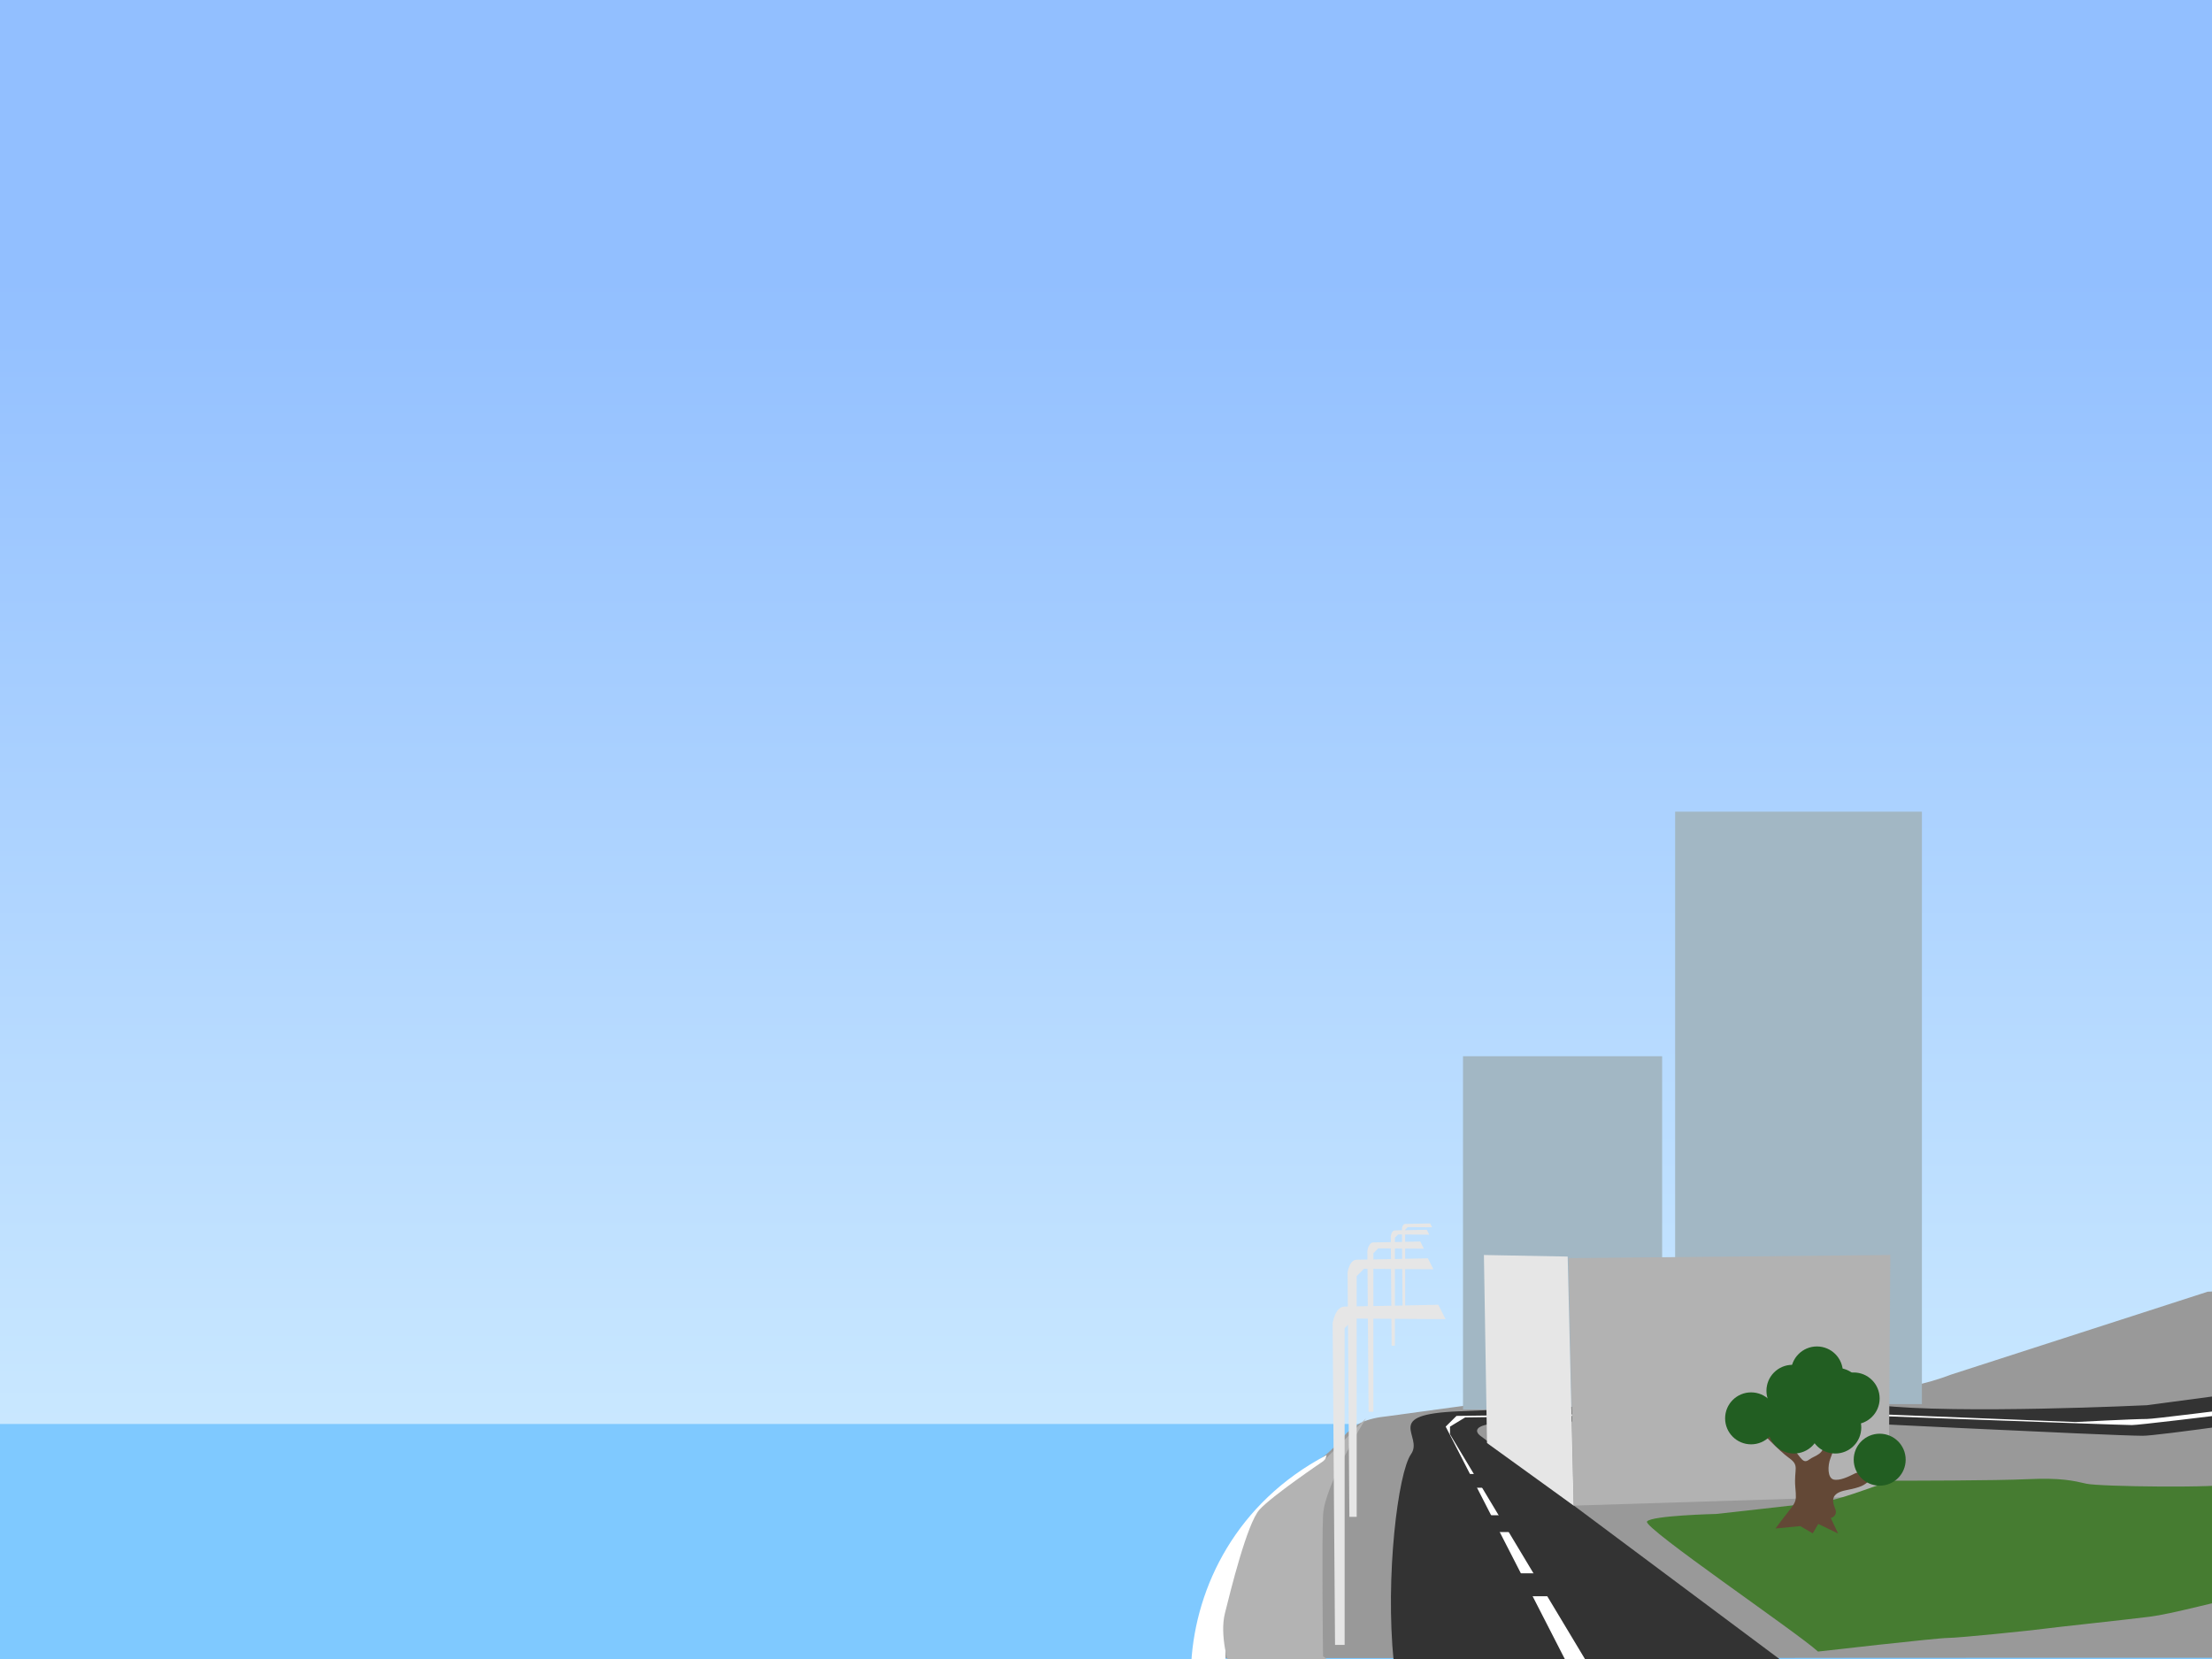<?xml version="1.0" encoding="UTF-8" standalone="no"?>
<!-- Created with Inkscape (http://www.inkscape.org/) -->

<svg
   xmlns:dc="http://purl.org/dc/elements/1.1/"
   xmlns:cc="http://creativecommons.org/ns#"
   xmlns:rdf="http://www.w3.org/1999/02/22-rdf-syntax-ns#"
   xmlns:svg="http://www.w3.org/2000/svg"
   xmlns="http://www.w3.org/2000/svg"
   xmlns:xlink="http://www.w3.org/1999/xlink"
   xmlns:sodipodi="http://sodipodi.sourceforge.net/DTD/sodipodi-0.dtd"
   xmlns:inkscape="http://www.inkscape.org/namespaces/inkscape"
   width="800px"
   height="600px"
   id="svg6516"
   version="1.1"
   inkscape:version="0.48.2 r9819"
   sodipodi:docname="New document 26">
  <defs
     id="defs6518">
    <linearGradient
       inkscape:collect="always"
       xlink:href="#linearGradient6980-9"
       id="linearGradient4069"
       gradientUnits="userSpaceOnUse"
       gradientTransform="translate(0,-5)"
       x1="411.667"
       y1="595.254"
       x2="411.667"
       y2="105.574" />
    <linearGradient
       inkscape:collect="always"
       id="linearGradient6980-9">
      <stop
         style="stop-color:#d3efff;stop-opacity:1;"
         offset="0"
         id="stop6982-7" />
      <stop
         style="stop-color:#92bfff;stop-opacity:1"
         offset="1"
         id="stop6984-9" />
    </linearGradient>
    <pattern
       inkscape:collect="always"
       xlink:href="#pattern4871"
       id="pattern4880"
       patternTransform="translate(1065,515)" />
    <pattern
       patternUnits="userSpaceOnUse"
       width="512"
       height="84"
       patternTransform="translate(1065,515)"
       id="pattern4871">
      <g
         id="g4865"
         transform="translate(-1065,-515)">
        <rect
           id="rect4835"
           y="562"
           x="1065"
           height="19"
           width="512"
           style="fill:url(#pattern4863);stroke:none" />
        <rect
           style="fill:url(#pattern4847);stroke:none"
           width="512"
           height="20"
           x="1065"
           y="515"
           id="rect4845" />
        <rect
           style="fill:url(#pattern4853);stroke:none"
           width="512"
           height="25"
           x="1065"
           y="536"
           id="rect4851" />
        <rect
           style="fill:url(#pattern4859);stroke:none"
           width="512"
           height="20"
           x="1065"
           y="579"
           id="rect4857" />
      </g>
    </pattern>
    <pattern
       inkscape:collect="always"
       xlink:href="#pattern4855"
       id="pattern4863"
       patternTransform="matrix(1,0,0,0.633,1005,480.3)" />
    <pattern
       inkscape:collect="always"
       xlink:href="#pattern4849"
       id="pattern4855"
       patternTransform="translate(1005,440)" />
    <pattern
       inkscape:collect="always"
       xlink:href="#pattern4837"
       id="pattern4849"
       patternTransform="translate(923,515)" />
    <pattern
       inkscape:collect="always"
       xlink:href="#pattern4110"
       id="pattern4837"
       patternTransform="translate(923,515)" />
    <pattern
       patternUnits="userSpaceOnUse"
       width="512"
       height="512"
       patternTransform="translate(-388,729)"
       id="pattern4110">
      <g
         id="g4104"
         transform="translate(388,-729)">
        <rect
           y="729"
           x="-388"
           height="256"
           width="256"
           id="rect4090"
           style="color:#000000;fill:#7fc9ff;fill-opacity:1;fill-rule:nonzero;stroke:none;stroke-width:2;marker:none;visibility:visible;display:inline;overflow:visible;filter:url(#filter4092);enable-background:accumulate" />
        <use
           x="0"
           y="0"
           xlink:href="#rect4090"
           id="use4096"
           transform="matrix(-1,0,0,1,-264,0)"
           width="800"
           height="600" />
        <use
           height="600"
           width="800"
           transform="matrix(-1,0,0,-1,-264,1970)"
           id="use4098"
           xlink:href="#rect4090"
           y="0"
           x="0" />
        <use
           x="0"
           y="0"
           xlink:href="#rect4090"
           id="use4100"
           transform="matrix(1,0,0,-1,0,1970)"
           width="800"
           height="600" />
      </g>
    </pattern>
    <filter
       color-interpolation-filters="sRGB"
       id="filter4092"
       inkscape:label="Seawater"
       x="0"
       y="0"
       height="1"
       width="1">
      <feTurbulence
         id="feTurbulence4094"
         baseFrequency="0.013 0.035"
         numOctaves="2" />
      <feColorMatrix
         id="feColorMatrix4102"
         values="0 0 0 0 0 0 0 0 0 0 0 0 0 0 0 0 0 0 1 0 " />
      <feSpecularLighting
         id="feSpecularLighting4839"
         specularExponent="66.5"
         surfaceScale="10"
         specularConstant="0.5">
        <feDistantLight
           id="feDistantLight4841"
           azimuth="270"
           elevation="45" />
      </feSpecularLighting>
      <feColorMatrix
         id="feColorMatrix4843"
         values="0 0 0 0 1 0 0 0 0 1 0 0 0 0 1 0 0 0 1 0 " />
    </filter>
    <filter
       color-interpolation-filters="sRGB"
       id="filter6279"
       inkscape:label="Seawater"
       x="0"
       y="0"
       height="1"
       width="1">
      <feTurbulence
         id="feTurbulence6281"
         baseFrequency="0.013 0.035"
         numOctaves="2" />
      <feColorMatrix
         id="feColorMatrix6283"
         values="0 0 0 0 0 0 0 0 0 0 0 0 0 0 0 0 0 0 1 0 " />
      <feSpecularLighting
         id="feSpecularLighting6285"
         specularExponent="66.5"
         surfaceScale="10"
         specularConstant="0.5">
        <feDistantLight
           id="feDistantLight6287"
           azimuth="270"
           elevation="45" />
      </feSpecularLighting>
      <feColorMatrix
         id="feColorMatrix6289"
         values="0 0 0 0 1 0 0 0 0 1 0 0 0 0 1 0 0 0 1 0 " />
    </filter>
    <filter
       color-interpolation-filters="sRGB"
       id="filter6291"
       inkscape:label="Seawater"
       x="0"
       y="0"
       height="1"
       width="1">
      <feTurbulence
         id="feTurbulence6293"
         baseFrequency="0.013 0.035"
         numOctaves="2" />
      <feColorMatrix
         id="feColorMatrix6295"
         values="0 0 0 0 0 0 0 0 0 0 0 0 0 0 0 0 0 0 1 0 " />
      <feSpecularLighting
         id="feSpecularLighting6297"
         specularExponent="66.5"
         surfaceScale="10"
         specularConstant="0.5">
        <feDistantLight
           id="feDistantLight6299"
           azimuth="270"
           elevation="45" />
      </feSpecularLighting>
      <feColorMatrix
         id="feColorMatrix6301"
         values="0 0 0 0 1 0 0 0 0 1 0 0 0 0 1 0 0 0 1 0 " />
    </filter>
    <filter
       color-interpolation-filters="sRGB"
       id="filter6303"
       inkscape:label="Seawater"
       x="0"
       y="0"
       height="1"
       width="1">
      <feTurbulence
         id="feTurbulence6305"
         baseFrequency="0.013 0.035"
         numOctaves="2" />
      <feColorMatrix
         id="feColorMatrix6307"
         values="0 0 0 0 0 0 0 0 0 0 0 0 0 0 0 0 0 0 1 0 " />
      <feSpecularLighting
         id="feSpecularLighting6309"
         specularExponent="66.5"
         surfaceScale="10"
         specularConstant="0.5">
        <feDistantLight
           id="feDistantLight6311"
           azimuth="270"
           elevation="45" />
      </feSpecularLighting>
      <feColorMatrix
         id="feColorMatrix6313"
         values="0 0 0 0 1 0 0 0 0 1 0 0 0 0 1 0 0 0 1 0 " />
    </filter>
    <pattern
       inkscape:collect="always"
       xlink:href="#pattern4837"
       id="pattern4847"
       patternTransform="matrix(1,0,0,0.238,923,515)" />
    <pattern
       inkscape:collect="always"
       xlink:href="#pattern4110"
       id="pattern6316"
       patternTransform="translate(923,515)" />
    <pattern
       patternUnits="userSpaceOnUse"
       width="512"
       height="512"
       patternTransform="translate(-388,729)"
       id="pattern6318">
      <g
         id="g6320"
         transform="translate(388,-729)">
        <rect
           y="729"
           x="-388"
           height="256"
           width="256"
           id="rect6322"
           style="color:#000000;fill:#7fc9ff;fill-opacity:1;fill-rule:nonzero;stroke:none;stroke-width:2;marker:none;visibility:visible;display:inline;overflow:visible;filter:url(#filter4092);enable-background:accumulate" />
        <use
           x="0"
           y="0"
           xlink:href="#rect4090"
           id="use6324"
           transform="matrix(-1,0,0,1,-264,0)"
           width="800"
           height="600" />
        <use
           height="600"
           width="800"
           transform="matrix(-1,0,0,-1,-264,1970)"
           id="use6326"
           xlink:href="#rect4090"
           y="0"
           x="0" />
        <use
           x="0"
           y="0"
           xlink:href="#rect4090"
           id="use6328"
           transform="matrix(1,0,0,-1,0,1970)"
           width="800"
           height="600" />
      </g>
    </pattern>
    <filter
       color-interpolation-filters="sRGB"
       id="filter6330"
       inkscape:label="Seawater"
       x="0"
       y="0"
       height="1"
       width="1">
      <feTurbulence
         id="feTurbulence6332"
         baseFrequency="0.013 0.035"
         numOctaves="2" />
      <feColorMatrix
         id="feColorMatrix6334"
         values="0 0 0 0 0 0 0 0 0 0 0 0 0 0 0 0 0 0 1 0 " />
      <feSpecularLighting
         id="feSpecularLighting6336"
         specularExponent="66.5"
         surfaceScale="10"
         specularConstant="0.5">
        <feDistantLight
           id="feDistantLight6338"
           azimuth="270"
           elevation="45" />
      </feSpecularLighting>
      <feColorMatrix
         id="feColorMatrix6340"
         values="0 0 0 0 1 0 0 0 0 1 0 0 0 0 1 0 0 0 1 0 " />
    </filter>
    <filter
       color-interpolation-filters="sRGB"
       id="filter6342"
       inkscape:label="Seawater"
       x="0"
       y="0"
       height="1"
       width="1">
      <feTurbulence
         id="feTurbulence6344"
         baseFrequency="0.013 0.035"
         numOctaves="2" />
      <feColorMatrix
         id="feColorMatrix6346"
         values="0 0 0 0 0 0 0 0 0 0 0 0 0 0 0 0 0 0 1 0 " />
      <feSpecularLighting
         id="feSpecularLighting6348"
         specularExponent="66.5"
         surfaceScale="10"
         specularConstant="0.5">
        <feDistantLight
           id="feDistantLight6350"
           azimuth="270"
           elevation="45" />
      </feSpecularLighting>
      <feColorMatrix
         id="feColorMatrix6352"
         values="0 0 0 0 1 0 0 0 0 1 0 0 0 0 1 0 0 0 1 0 " />
    </filter>
    <filter
       color-interpolation-filters="sRGB"
       id="filter6354"
       inkscape:label="Seawater"
       x="0"
       y="0"
       height="1"
       width="1">
      <feTurbulence
         id="feTurbulence6356"
         baseFrequency="0.013 0.035"
         numOctaves="2" />
      <feColorMatrix
         id="feColorMatrix6358"
         values="0 0 0 0 0 0 0 0 0 0 0 0 0 0 0 0 0 0 1 0 " />
      <feSpecularLighting
         id="feSpecularLighting6360"
         specularExponent="66.5"
         surfaceScale="10"
         specularConstant="0.5">
        <feDistantLight
           id="feDistantLight6362"
           azimuth="270"
           elevation="45" />
      </feSpecularLighting>
      <feColorMatrix
         id="feColorMatrix6364"
         values="0 0 0 0 1 0 0 0 0 1 0 0 0 0 1 0 0 0 1 0 " />
    </filter>
    <filter
       color-interpolation-filters="sRGB"
       id="filter6366"
       inkscape:label="Seawater"
       x="0"
       y="0"
       height="1"
       width="1">
      <feTurbulence
         id="feTurbulence6368"
         baseFrequency="0.013 0.035"
         numOctaves="2" />
      <feColorMatrix
         id="feColorMatrix6370"
         values="0 0 0 0 0 0 0 0 0 0 0 0 0 0 0 0 0 0 1 0 " />
      <feSpecularLighting
         id="feSpecularLighting6372"
         specularExponent="66.5"
         surfaceScale="10"
         specularConstant="0.5">
        <feDistantLight
           id="feDistantLight6374"
           azimuth="270"
           elevation="45" />
      </feSpecularLighting>
      <feColorMatrix
         id="feColorMatrix6376"
         values="0 0 0 0 1 0 0 0 0 1 0 0 0 0 1 0 0 0 1 0 " />
    </filter>
    <pattern
       inkscape:collect="always"
       xlink:href="#pattern4849"
       id="pattern4853"
       patternTransform="matrix(1,0,0,0.424,923,525.407)" />
    <pattern
       inkscape:collect="always"
       xlink:href="#pattern4837"
       id="pattern6379"
       patternTransform="translate(923,515)" />
    <pattern
       inkscape:collect="always"
       xlink:href="#pattern4110"
       id="pattern6381"
       patternTransform="translate(923,515)" />
    <pattern
       patternUnits="userSpaceOnUse"
       width="512"
       height="512"
       patternTransform="translate(-388,729)"
       id="pattern6383">
      <g
         id="g6385"
         transform="translate(388,-729)">
        <rect
           y="729"
           x="-388"
           height="256"
           width="256"
           id="rect6387"
           style="color:#000000;fill:#7fc9ff;fill-opacity:1;fill-rule:nonzero;stroke:none;stroke-width:2;marker:none;visibility:visible;display:inline;overflow:visible;filter:url(#filter4092);enable-background:accumulate" />
        <use
           x="0"
           y="0"
           xlink:href="#rect4090"
           id="use6389"
           transform="matrix(-1,0,0,1,-264,0)"
           width="800"
           height="600" />
        <use
           height="600"
           width="800"
           transform="matrix(-1,0,0,-1,-264,1970)"
           id="use6391"
           xlink:href="#rect4090"
           y="0"
           x="0" />
        <use
           x="0"
           y="0"
           xlink:href="#rect4090"
           id="use6393"
           transform="matrix(1,0,0,-1,0,1970)"
           width="800"
           height="600" />
      </g>
    </pattern>
    <filter
       color-interpolation-filters="sRGB"
       id="filter6395"
       inkscape:label="Seawater"
       x="0"
       y="0"
       height="1"
       width="1">
      <feTurbulence
         id="feTurbulence6397"
         baseFrequency="0.013 0.035"
         numOctaves="2" />
      <feColorMatrix
         id="feColorMatrix6399"
         values="0 0 0 0 0 0 0 0 0 0 0 0 0 0 0 0 0 0 1 0 " />
      <feSpecularLighting
         id="feSpecularLighting6401"
         specularExponent="66.5"
         surfaceScale="10"
         specularConstant="0.5">
        <feDistantLight
           id="feDistantLight6403"
           azimuth="270"
           elevation="45" />
      </feSpecularLighting>
      <feColorMatrix
         id="feColorMatrix6405"
         values="0 0 0 0 1 0 0 0 0 1 0 0 0 0 1 0 0 0 1 0 " />
    </filter>
    <filter
       color-interpolation-filters="sRGB"
       id="filter6407"
       inkscape:label="Seawater"
       x="0"
       y="0"
       height="1"
       width="1">
      <feTurbulence
         id="feTurbulence6409"
         baseFrequency="0.013 0.035"
         numOctaves="2" />
      <feColorMatrix
         id="feColorMatrix6411"
         values="0 0 0 0 0 0 0 0 0 0 0 0 0 0 0 0 0 0 1 0 " />
      <feSpecularLighting
         id="feSpecularLighting6413"
         specularExponent="66.5"
         surfaceScale="10"
         specularConstant="0.5">
        <feDistantLight
           id="feDistantLight6415"
           azimuth="270"
           elevation="45" />
      </feSpecularLighting>
      <feColorMatrix
         id="feColorMatrix6417"
         values="0 0 0 0 1 0 0 0 0 1 0 0 0 0 1 0 0 0 1 0 " />
    </filter>
    <filter
       color-interpolation-filters="sRGB"
       id="filter6419"
       inkscape:label="Seawater"
       x="0"
       y="0"
       height="1"
       width="1">
      <feTurbulence
         id="feTurbulence6421"
         baseFrequency="0.013 0.035"
         numOctaves="2" />
      <feColorMatrix
         id="feColorMatrix6423"
         values="0 0 0 0 0 0 0 0 0 0 0 0 0 0 0 0 0 0 1 0 " />
      <feSpecularLighting
         id="feSpecularLighting6425"
         specularExponent="66.5"
         surfaceScale="10"
         specularConstant="0.5">
        <feDistantLight
           id="feDistantLight6427"
           azimuth="270"
           elevation="45" />
      </feSpecularLighting>
      <feColorMatrix
         id="feColorMatrix6429"
         values="0 0 0 0 1 0 0 0 0 1 0 0 0 0 1 0 0 0 1 0 " />
    </filter>
    <filter
       color-interpolation-filters="sRGB"
       id="filter6431"
       inkscape:label="Seawater"
       x="0"
       y="0"
       height="1"
       width="1">
      <feTurbulence
         id="feTurbulence6433"
         baseFrequency="0.013 0.035"
         numOctaves="2" />
      <feColorMatrix
         id="feColorMatrix6435"
         values="0 0 0 0 0 0 0 0 0 0 0 0 0 0 0 0 0 0 1 0 " />
      <feSpecularLighting
         id="feSpecularLighting6437"
         specularExponent="66.5"
         surfaceScale="10"
         specularConstant="0.5">
        <feDistantLight
           id="feDistantLight6439"
           azimuth="270"
           elevation="45" />
      </feSpecularLighting>
      <feColorMatrix
         id="feColorMatrix6441"
         values="0 0 0 0 1 0 0 0 0 1 0 0 0 0 1 0 0 0 1 0 " />
    </filter>
    <pattern
       inkscape:collect="always"
       xlink:href="#pattern4855"
       id="pattern4859"
       patternTransform="matrix(1,0,0,0.74,1003,449.674)" />
    <pattern
       inkscape:collect="always"
       xlink:href="#pattern4849"
       id="pattern6444"
       patternTransform="translate(1005,440)" />
    <pattern
       inkscape:collect="always"
       xlink:href="#pattern4837"
       id="pattern6446"
       patternTransform="translate(923,515)" />
    <pattern
       inkscape:collect="always"
       xlink:href="#pattern4110"
       id="pattern6448"
       patternTransform="translate(923,515)" />
    <pattern
       patternUnits="userSpaceOnUse"
       width="512"
       height="512"
       patternTransform="translate(-388,729)"
       id="pattern6450">
      <g
         id="g6452"
         transform="translate(388,-729)">
        <rect
           y="729"
           x="-388"
           height="256"
           width="256"
           id="rect6454"
           style="color:#000000;fill:#7fc9ff;fill-opacity:1;fill-rule:nonzero;stroke:none;stroke-width:2;marker:none;visibility:visible;display:inline;overflow:visible;filter:url(#filter4092);enable-background:accumulate" />
        <use
           x="0"
           y="0"
           xlink:href="#rect4090"
           id="use6456"
           transform="matrix(-1,0,0,1,-264,0)"
           width="800"
           height="600" />
        <use
           height="600"
           width="800"
           transform="matrix(-1,0,0,-1,-264,1970)"
           id="use6458"
           xlink:href="#rect4090"
           y="0"
           x="0" />
        <use
           x="0"
           y="0"
           xlink:href="#rect4090"
           id="use6460"
           transform="matrix(1,0,0,-1,0,1970)"
           width="800"
           height="600" />
      </g>
    </pattern>
    <filter
       color-interpolation-filters="sRGB"
       id="filter6462"
       inkscape:label="Seawater"
       x="0"
       y="0"
       height="1"
       width="1">
      <feTurbulence
         id="feTurbulence6464"
         baseFrequency="0.013 0.035"
         numOctaves="2" />
      <feColorMatrix
         id="feColorMatrix6466"
         values="0 0 0 0 0 0 0 0 0 0 0 0 0 0 0 0 0 0 1 0 " />
      <feSpecularLighting
         id="feSpecularLighting6468"
         specularExponent="66.5"
         surfaceScale="10"
         specularConstant="0.5">
        <feDistantLight
           id="feDistantLight6470"
           azimuth="270"
           elevation="45" />
      </feSpecularLighting>
      <feColorMatrix
         id="feColorMatrix6472"
         values="0 0 0 0 1 0 0 0 0 1 0 0 0 0 1 0 0 0 1 0 " />
    </filter>
    <filter
       color-interpolation-filters="sRGB"
       id="filter6474"
       inkscape:label="Seawater"
       x="0"
       y="0"
       height="1"
       width="1">
      <feTurbulence
         id="feTurbulence6476"
         baseFrequency="0.013 0.035"
         numOctaves="2" />
      <feColorMatrix
         id="feColorMatrix6478"
         values="0 0 0 0 0 0 0 0 0 0 0 0 0 0 0 0 0 0 1 0 " />
      <feSpecularLighting
         id="feSpecularLighting6480"
         specularExponent="66.5"
         surfaceScale="10"
         specularConstant="0.5">
        <feDistantLight
           id="feDistantLight6482"
           azimuth="270"
           elevation="45" />
      </feSpecularLighting>
      <feColorMatrix
         id="feColorMatrix6484"
         values="0 0 0 0 1 0 0 0 0 1 0 0 0 0 1 0 0 0 1 0 " />
    </filter>
    <filter
       color-interpolation-filters="sRGB"
       id="filter6486"
       inkscape:label="Seawater"
       x="0"
       y="0"
       height="1"
       width="1">
      <feTurbulence
         id="feTurbulence6488"
         baseFrequency="0.013 0.035"
         numOctaves="2" />
      <feColorMatrix
         id="feColorMatrix6490"
         values="0 0 0 0 0 0 0 0 0 0 0 0 0 0 0 0 0 0 1 0 " />
      <feSpecularLighting
         id="feSpecularLighting6492"
         specularExponent="66.5"
         surfaceScale="10"
         specularConstant="0.5">
        <feDistantLight
           id="feDistantLight6494"
           azimuth="270"
           elevation="45" />
      </feSpecularLighting>
      <feColorMatrix
         id="feColorMatrix6496"
         values="0 0 0 0 1 0 0 0 0 1 0 0 0 0 1 0 0 0 1 0 " />
    </filter>
    <filter
       color-interpolation-filters="sRGB"
       id="filter6498"
       inkscape:label="Seawater"
       x="0"
       y="0"
       height="1"
       width="1">
      <feTurbulence
         id="feTurbulence6500"
         baseFrequency="0.013 0.035"
         numOctaves="2" />
      <feColorMatrix
         id="feColorMatrix6502"
         values="0 0 0 0 0 0 0 0 0 0 0 0 0 0 0 0 0 0 1 0 " />
      <feSpecularLighting
         id="feSpecularLighting6504"
         specularExponent="66.5"
         surfaceScale="10"
         specularConstant="0.5">
        <feDistantLight
           id="feDistantLight6506"
           azimuth="270"
           elevation="45" />
      </feSpecularLighting>
      <feColorMatrix
         id="feColorMatrix6508"
         values="0 0 0 0 1 0 0 0 0 1 0 0 0 0 1 0 0 0 1 0 " />
    </filter>
    <linearGradient
       y2="105.574"
       x2="411.667"
       y1="595.254"
       x1="411.667"
       gradientTransform="translate(0,-5)"
       gradientUnits="userSpaceOnUse"
       id="linearGradient6514"
       xlink:href="#linearGradient6980-9"
       inkscape:collect="always" />
  </defs>
  <sodipodi:namedview
     id="base"
     pagecolor="#ffffff"
     bordercolor="#666666"
     borderopacity="1.0"
     inkscape:pageopacity="0.0"
     inkscape:pageshadow="2"
     inkscape:zoom="0.25"
     inkscape:cx="1007.3839"
     inkscape:cy="-21.39559"
     inkscape:current-layer="layer2"
     inkscape:document-units="px"
     showgrid="false"
     inkscape:window-width="1680"
     inkscape:window-height="1022"
     inkscape:window-x="1280"
     inkscape:window-y="0"
     inkscape:window-maximized="1" />
  <g
     id="layer1"
     inkscape:label="Background"
     inkscape:groupmode="layer"
     sodipodi:insensitive="true">
    <rect
       style="color:#000000;fill:url(#linearGradient6514);fill-opacity:1;stroke:none;stroke-width:2;marker:none;visibility:visible;display:inline;overflow:visible;enable-background:accumulate"
       id="rect6470"
       width="800"
       height="600"
       x="-1.8652343e-05"
       y="-5" />
    <rect
       style="color:#000000;fill:#7fc9ff;fill-opacity:1;fill-rule:nonzero;stroke:none;stroke-width:2;marker:none;visibility:visible;display:inline;overflow:visible;enable-background:accumulate"
       id="rect7042"
       width="2077.833"
       height="85"
       x="-500.833"
       y="515" />
    <rect
       style="fill:url(#pattern4880);stroke:none;display:inline"
       width="1223"
       height="84"
       x="2"
       y="515"
       id="rect4878" />
  </g>
  <g
     inkscape:groupmode="layer"
     id="layer2"
     inkscape:label="FG">
    <path
       style="color:#000000;fill:#999999;fill-opacity:1;fill-rule:nonzero;stroke:none;stroke-width:2;marker:none;visibility:visible;display:inline;overflow:visible;enable-background:accumulate"
       d="m 502.02,512.172 c -16.783,1.641 -14.602,9.338 -25.714,16.205 -28.387,17.543 -39.694,48.131 -41.209,71.29 l 162.5,0 c 190.307,-0.393 695.604,0.211 885.903,1.649 l -9.879,-85.924 -375.002,-14.315 -87.654,-44.797 -212.535,10.887 -92.677,29.936 C 686.228,504.473 673.966,503 634.347,503 L 532.5,508 z"
       id="rect7040"
       inkscape:connector-curvature="0"
       sodipodi:nodetypes="csccccccccscc" />
    <path
       sodipodi:nodetypes="ccccc"
       inkscape:connector-curvature="0"
       id="path7650"
       d="m 479.808,526.235 c -32.614,17.159 -47.291,47.544 -48.961,74.931 l 12.367,0 c -0.301,-37.847 15.079,-59.852 35.911,-72.698 z"
       style="color:#000000;fill:#ffffff;fill-opacity:1;fill-rule:nonzero;stroke:none;stroke-width:2;marker:none;visibility:visible;display:inline;overflow:visible;enable-background:accumulate" />
    <path
       style="opacity:1;color:#000000;fill:#b3b3b3;fill-opacity:1;fill-rule:nonzero;stroke:none;stroke-width:1;marker:none;visibility:visible;display:inline;overflow:visible;enable-background:accumulate"
       d="m 494,513 c 0,0 -15,24 -15.5,35 -0.5,11 0,51 0,51 0,0 3,2 1,2 -2,0 -35,1.5 -35,1.5 0,0 -3.5,-11 -1.5,-19 2,-8 8,-32.5 12.5,-37.5 4.5,-5 23,-17.5 23,-17.5 z"
       id="path6878"
       inkscape:connector-curvature="0" />
    <rect
       style="color:#000000;fill:#a2b7c4;fill-opacity:1;fill-rule:nonzero;stroke:none;stroke-width:1;marker:none;visibility:visible;display:inline;overflow:visible;enable-background:accumulate"
       id="rect6880"
       width="72.025"
       height="127.774"
       x="529.114"
       y="382.006" />
    <rect
       y="293.547"
       x="605.836"
       height="214.267"
       width="89.248"
       id="rect6882"
       style="color:#000000;fill:#a2b7c4;fill-opacity:1;fill-rule:nonzero;stroke:none;stroke-width:1;marker:none;visibility:visible;display:inline;overflow:visible;enable-background:accumulate" />
    <g
       id="g7459"
       transform="matrix(1,0,0,0.706,0,177.162)">
      <path
         inkscape:connector-curvature="0"
         id="path6884"
         d="m 504.062,600.434 c -3.132,-43.841 1.566,-97.077 6.263,-106.471 4.697,-9.395 -10.96,-20.355 17.223,-21.921 28.184,-1.566 123.694,-7.829 151.878,-3.132 28.184,4.697 97.077,0 97.077,0 l 57.933,-10.96 131.523,-15.658 79.853,3.131 4.697,3.131 c 0,0 -15.658,9.395 -25.052,7.829 -9.395,-1.566 -79.853,-6.263 -79.853,-6.263 0,0 -159.707,34.447 -170.667,34.447 -10.96,0 -122.129,-7.829 -122.129,-7.829 0,0 -103.34,0 -112.734,1.566 -9.395,1.566 -4.697,6.263 -4.697,6.263 l 109.603,115.866"
         style="color:#000000;fill:#333333;fill-opacity:1;fill-rule:nonzero;stroke:none;stroke-width:1;marker:none;visibility:visible;display:inline;overflow:visible;enable-background:accumulate" />
      <path
         inkscape:connector-curvature="0"
         id="path6886"
         d="m 565.909,598.869 -43.058,-118.997 3.914,-5.48 126.043,-2.349 97.859,5.48 c 0,0 21.138,-1.566 25.835,-1.566 4.697,0 97.077,-17.223 97.077,-17.223 l 59.499,-10.177 -65.762,14.092 c 0,0 -91.596,16.44 -96.294,16.44 -4.697,0 -122.129,-6.263 -122.129,-6.263 l -118.997,2.349 -5.48,4.697 0,3.914 L 574.521,602"
         style="color:#000000;fill:#ffffff;fill-opacity:1;fill-rule:nonzero;stroke:none;stroke-width:1;marker:none;visibility:visible;display:inline;overflow:visible;enable-background:accumulate" />
      <rect
         y="555.027"
         x="538.508"
         height="11.743"
         width="31.315"
         id="rect6888"
         style="color:#000000;fill:#333333;fill-opacity:1;fill-rule:nonzero;stroke:none;stroke-width:1;marker:none;visibility:visible;display:inline;overflow:visible;enable-background:accumulate" />
      <rect
         style="color:#000000;fill:#333333;fill-opacity:1;fill-rule:nonzero;stroke:none;stroke-width:1;marker:none;visibility:visible;display:inline;overflow:visible;enable-background:accumulate"
         id="rect6890"
         width="31.315"
         height="8.612"
         x="525.982"
         y="525.278" />
      <rect
         y="504.141"
         x="517.371"
         height="7.046"
         width="31.315"
         id="rect6892"
         style="color:#000000;fill:#333333;fill-opacity:1;fill-rule:nonzero;stroke:none;stroke-width:1;marker:none;visibility:visible;display:inline;overflow:visible;enable-background:accumulate" />
    </g>
    <g
       id="g6896">
      <path
         inkscape:connector-curvature="0"
         id="path6894"
         d="M 453.968,705.5 453.5,642.777 c 0,0 0.468,-3.277 2.34,-3.277 1.872,0 18.28,-0.354 18.28,-0.354 l 1.404,2.809 -17.812,-0.115 -1.872,1.872 0,61.787"
         style="color:#000000;fill:#e6e6e6;fill-opacity:1;fill-rule:nonzero;stroke:none;stroke-width:1;marker:none;visibility:visible;display:inline;overflow:visible;enable-background:accumulate"
         sodipodi:nodetypes="ccsccccc" />
    </g>
    <use
       x="0"
       y="0"
       xlink:href="#g6896"
       id="use6899"
       transform="matrix(0.495,0,0,0.495,282.554,126.099)"
       width="800"
       height="600" />
    <use
       height="600"
       width="800"
       transform="matrix(0.632,0,0,0.632,216.386,40.821)"
       id="use6901"
       xlink:href="#g6896"
       y="0"
       x="0" />
    <use
       x="0"
       y="0"
       xlink:href="#g6896"
       id="use6903"
       transform="matrix(0.928,0,0,0.928,73.683,-144.121)"
       width="800"
       height="600" />
    <use
       height="600"
       width="800"
       transform="matrix(1.409,0,0,1.409,-151.616,-445.466)"
       id="use6905"
       xlink:href="#g6896"
       y="0"
       x="0" />
    <use
       x="0"
       y="0"
       xlink:href="#g6896"
       id="use6907"
       transform="matrix(1.854,0,0,1.854,-358.82,-713.094)"
       width="800"
       height="600" />
    <g
       id="g6913"
       transform="matrix(1.122,0,0,0.565,-91.644,203.03)">
      <path
         sodipodi:nodetypes="ccccc"
         inkscape:connector-curvature="0"
         id="path6909"
         d="M 588.939,604.425 587,445 l -27,-1 1,120.355 z"
         style="color:#000000;fill:#e6e6e6;fill-opacity:1;fill-rule:nonzero;stroke:none;stroke-width:1;marker:none;visibility:visible;display:inline;overflow:visible;enable-background:accumulate" />
      <path
         style="color:#000000;fill:#b2b2b2;fill-opacity:1;fill-rule:nonzero;stroke:none;stroke-width:1;marker:none;visibility:visible;display:inline;overflow:visible;enable-background:accumulate"
         d="M 588.939,604.425 587.279,446 691,444 690.473,598.114 z"
         id="path6911"
         inkscape:connector-curvature="0"
         sodipodi:nodetypes="ccccc" />
    </g>
    <path
       style="color:#000000;fill:#467c31;fill-opacity:1;fill-rule:nonzero;stroke:none;stroke-width:1;marker:none;visibility:visible;display:inline;overflow:visible;enable-background:accumulate"
       d="m 657.506,597.303 c -7.829,-7.109 -63.413,-44.842 -61.847,-47.029 1.566,-2.187 25.052,-2.734 25.052,-2.734 0,0 29.749,-3.281 38.361,-4.375 8.612,-1.094 22.703,-7.656 26.618,-7.656 3.914,0 36.012,0 47.755,-0.547 11.743,-0.547 16.44,0.547 21.138,1.641 4.697,1.094 49.321,1.641 53.236,0 3.914,-1.641 46.19,-5.469 46.19,-5.469 l 62.63,-10.39 46.973,-11.484 187.89,25.702 c 0,0 -0.783,5.469 -6.263,5.469 -5.48,0 -14.092,-0.547 -23.486,1.094 -9.395,1.641 -18.789,1.094 -32.881,4.375 -14.092,3.281 -36.795,6.562 -46.973,7.656 -10.177,1.094 -75.156,6.015 -86.116,8.203 -10.96,2.187 -21.921,5.468 -28.966,7.656 -7.046,2.187 -24.269,2.187 -40.71,1.641 -16.44,-0.547 -33.664,-3.281 -60.281,2.734 -26.618,6.015 -39.927,9.843 -48.538,10.937 -8.612,1.094 -34.447,3.828 -38.361,4.375 -3.914,0.547 -30.532,3.281 -34.447,3.281 -3.914,0 -46.973,4.922 -46.973,4.922 z"
       id="path7457"
       inkscape:connector-curvature="0" />
    <g
       id="g7445"
       transform="matrix(1.566,0,0,1.566,-272.551,-317.582)">
      <path
         inkscape:connector-curvature="0"
         id="path7443"
         d="m 584.07,555.806 c 4.95,-6.718 4.95,-5.303 4.596,-9.546 -0.354,-4.243 1.061,-4.95 -1.414,-6.718 -2.475,-1.768 -6.718,-6.364 -6.718,-6.364 0,0 5.303,1.414 7.425,3.889 2.121,2.475 2.475,3.889 3.889,2.828 1.414,-1.061 3.536,-1.061 3.536,-4.243 0,-3.182 2.828,-6.01 2.828,-3.182 0,2.828 -0.707,5.303 -1.414,7.071 -0.707,1.768 -0.707,4.596 0.707,4.95 1.414,0.354 3.536,-0.707 4.95,-1.414 1.414,-0.707 4.95,0 3.536,1.414 -1.414,1.414 -2.121,1.768 -5.657,2.475 -3.536,0.707 -3.182,2.475 -2.475,4.243 0.707,1.768 -1.004,2.178 -1.004,2.178 l 1.699,3.57 -4.585,-2.213 -1.277,2.178 -2.897,-1.677 z"
         style="color:#000000;fill:#634836;fill-opacity:1;fill-rule:nonzero;stroke:none;stroke-width:1;marker:none;visibility:visible;display:inline;overflow:visible;enable-background:accumulate"
         sodipodi:nodetypes="csscsssssssssscccccc" />
      <path
         d="m 594,524 c 0,3.314 -2.686,6 -6,6 -3.314,0 -6,-2.686 -6,-6 0,-3.314 2.686,-6 6,-6 3.314,0 6,2.686 6,6 z"
         sodipodi:ry="6"
         sodipodi:rx="6"
         sodipodi:cy="524"
         sodipodi:cx="588"
         id="path7425"
         style="color:#000000;fill:#225e22;fill-opacity:1;fill-rule:nonzero;stroke:none;stroke-width:1;marker:none;visibility:visible;display:inline;overflow:visible;enable-background:accumulate"
         sodipodi:type="arc" />
      <path
         transform="translate(5.657,-4.243)"
         d="m 594,524 c 0,3.314 -2.686,6 -6,6 -3.314,0 -6,-2.686 -6,-6 0,-3.314 2.686,-6 6,-6 3.314,0 6,2.686 6,6 z"
         sodipodi:ry="6"
         sodipodi:rx="6"
         sodipodi:cy="524"
         sodipodi:cx="588"
         id="path7429"
         style="color:#000000;fill:#225e22;fill-opacity:1;fill-rule:nonzero;stroke:none;stroke-width:1;marker:none;visibility:visible;display:inline;overflow:visible;enable-background:accumulate"
         sodipodi:type="arc" />
      <path
         transform="translate(10.253,0.707)"
         d="m 594,524 c 0,3.314 -2.686,6 -6,6 -3.314,0 -6,-2.686 -6,-6 0,-3.314 2.686,-6 6,-6 3.314,0 6,2.686 6,6 z"
         sodipodi:ry="6"
         sodipodi:rx="6"
         sodipodi:cy="524"
         sodipodi:cx="588"
         id="path7431"
         style="color:#000000;fill:#225e22;fill-opacity:1;fill-rule:nonzero;stroke:none;stroke-width:1;marker:none;visibility:visible;display:inline;overflow:visible;enable-background:accumulate"
         sodipodi:type="arc" />
      <path
         transform="translate(14.142,1.768)"
         d="m 594,524 c 0,3.314 -2.686,6 -6,6 -3.314,0 -6,-2.686 -6,-6 0,-3.314 2.686,-6 6,-6 3.314,0 6,2.686 6,6 z"
         sodipodi:ry="6"
         sodipodi:rx="6"
         sodipodi:cy="524"
         sodipodi:cx="588"
         id="path7433"
         style="color:#000000;fill:#225e22;fill-opacity:1;fill-rule:nonzero;stroke:none;stroke-width:1;marker:none;visibility:visible;display:inline;overflow:visible;enable-background:accumulate"
         sodipodi:type="arc" />
      <path
         transform="translate(9.899,8.485)"
         d="m 594,524 c 0,3.314 -2.686,6 -6,6 -3.314,0 -6,-2.686 -6,-6 0,-3.314 2.686,-6 6,-6 3.314,0 6,2.686 6,6 z"
         sodipodi:ry="6"
         sodipodi:rx="6"
         sodipodi:cy="524"
         sodipodi:cx="588"
         id="path7435"
         style="color:#000000;fill:#225e22;fill-opacity:1;fill-rule:nonzero;stroke:none;stroke-width:1;marker:none;visibility:visible;display:inline;overflow:visible;enable-background:accumulate"
         sodipodi:type="arc" />
      <path
         transform="translate(1.061,4.95)"
         d="m 594,524 c 0,3.314 -2.686,6 -6,6 -3.314,0 -6,-2.686 -6,-6 0,-3.314 2.686,-6 6,-6 3.314,0 6,2.686 6,6 z"
         sodipodi:ry="6"
         sodipodi:rx="6"
         sodipodi:cy="524"
         sodipodi:cx="588"
         id="path7437"
         style="color:#000000;fill:#225e22;fill-opacity:1;fill-rule:nonzero;stroke:none;stroke-width:1;marker:none;visibility:visible;display:inline;overflow:visible;enable-background:accumulate"
         sodipodi:type="arc" />
      <path
         transform="translate(-9.546,6.364)"
         d="m 594,524 c 0,3.314 -2.686,6 -6,6 -3.314,0 -6,-2.686 -6,-6 0,-3.314 2.686,-6 6,-6 3.314,0 6,2.686 6,6 z"
         sodipodi:ry="6"
         sodipodi:rx="6"
         sodipodi:cy="524"
         sodipodi:cx="588"
         id="path7439"
         style="color:#000000;fill:#225e22;fill-opacity:1;fill-rule:nonzero;stroke:none;stroke-width:1;marker:none;visibility:visible;display:inline;overflow:visible;enable-background:accumulate"
         sodipodi:type="arc" />
      <path
         transform="translate(0.354,8.485)"
         d="m 594,524 c 0,3.314 -2.686,6 -6,6 -3.314,0 -6,-2.686 -6,-6 0,-3.314 2.686,-6 6,-6 3.314,0 6,2.686 6,6 z"
         sodipodi:ry="6"
         sodipodi:rx="6"
         sodipodi:cy="524"
         sodipodi:cx="588"
         id="path7441"
         style="color:#000000;fill:#225e22;fill-opacity:1;fill-rule:nonzero;stroke:none;stroke-width:1;marker:none;visibility:visible;display:inline;overflow:visible;enable-background:accumulate"
         sodipodi:type="arc" />
      <path
         transform="translate(20.153,15.91)"
         sodipodi:type="arc"
         style="color:#000000;fill:#225e22;fill-opacity:1;fill-rule:nonzero;stroke:none;stroke-width:1;marker:none;visibility:visible;display:inline;overflow:visible;enable-background:accumulate"
         id="path7427"
         sodipodi:cx="588"
         sodipodi:cy="524"
         sodipodi:rx="6"
         sodipodi:ry="6"
         d="m 594,524 c 0,3.314 -2.686,6 -6,6 -3.314,0 -6,-2.686 -6,-6 0,-3.314 2.686,-6 6,-6 3.314,0 6,2.686 6,6 z" />
    </g>
  </g>
</svg>
